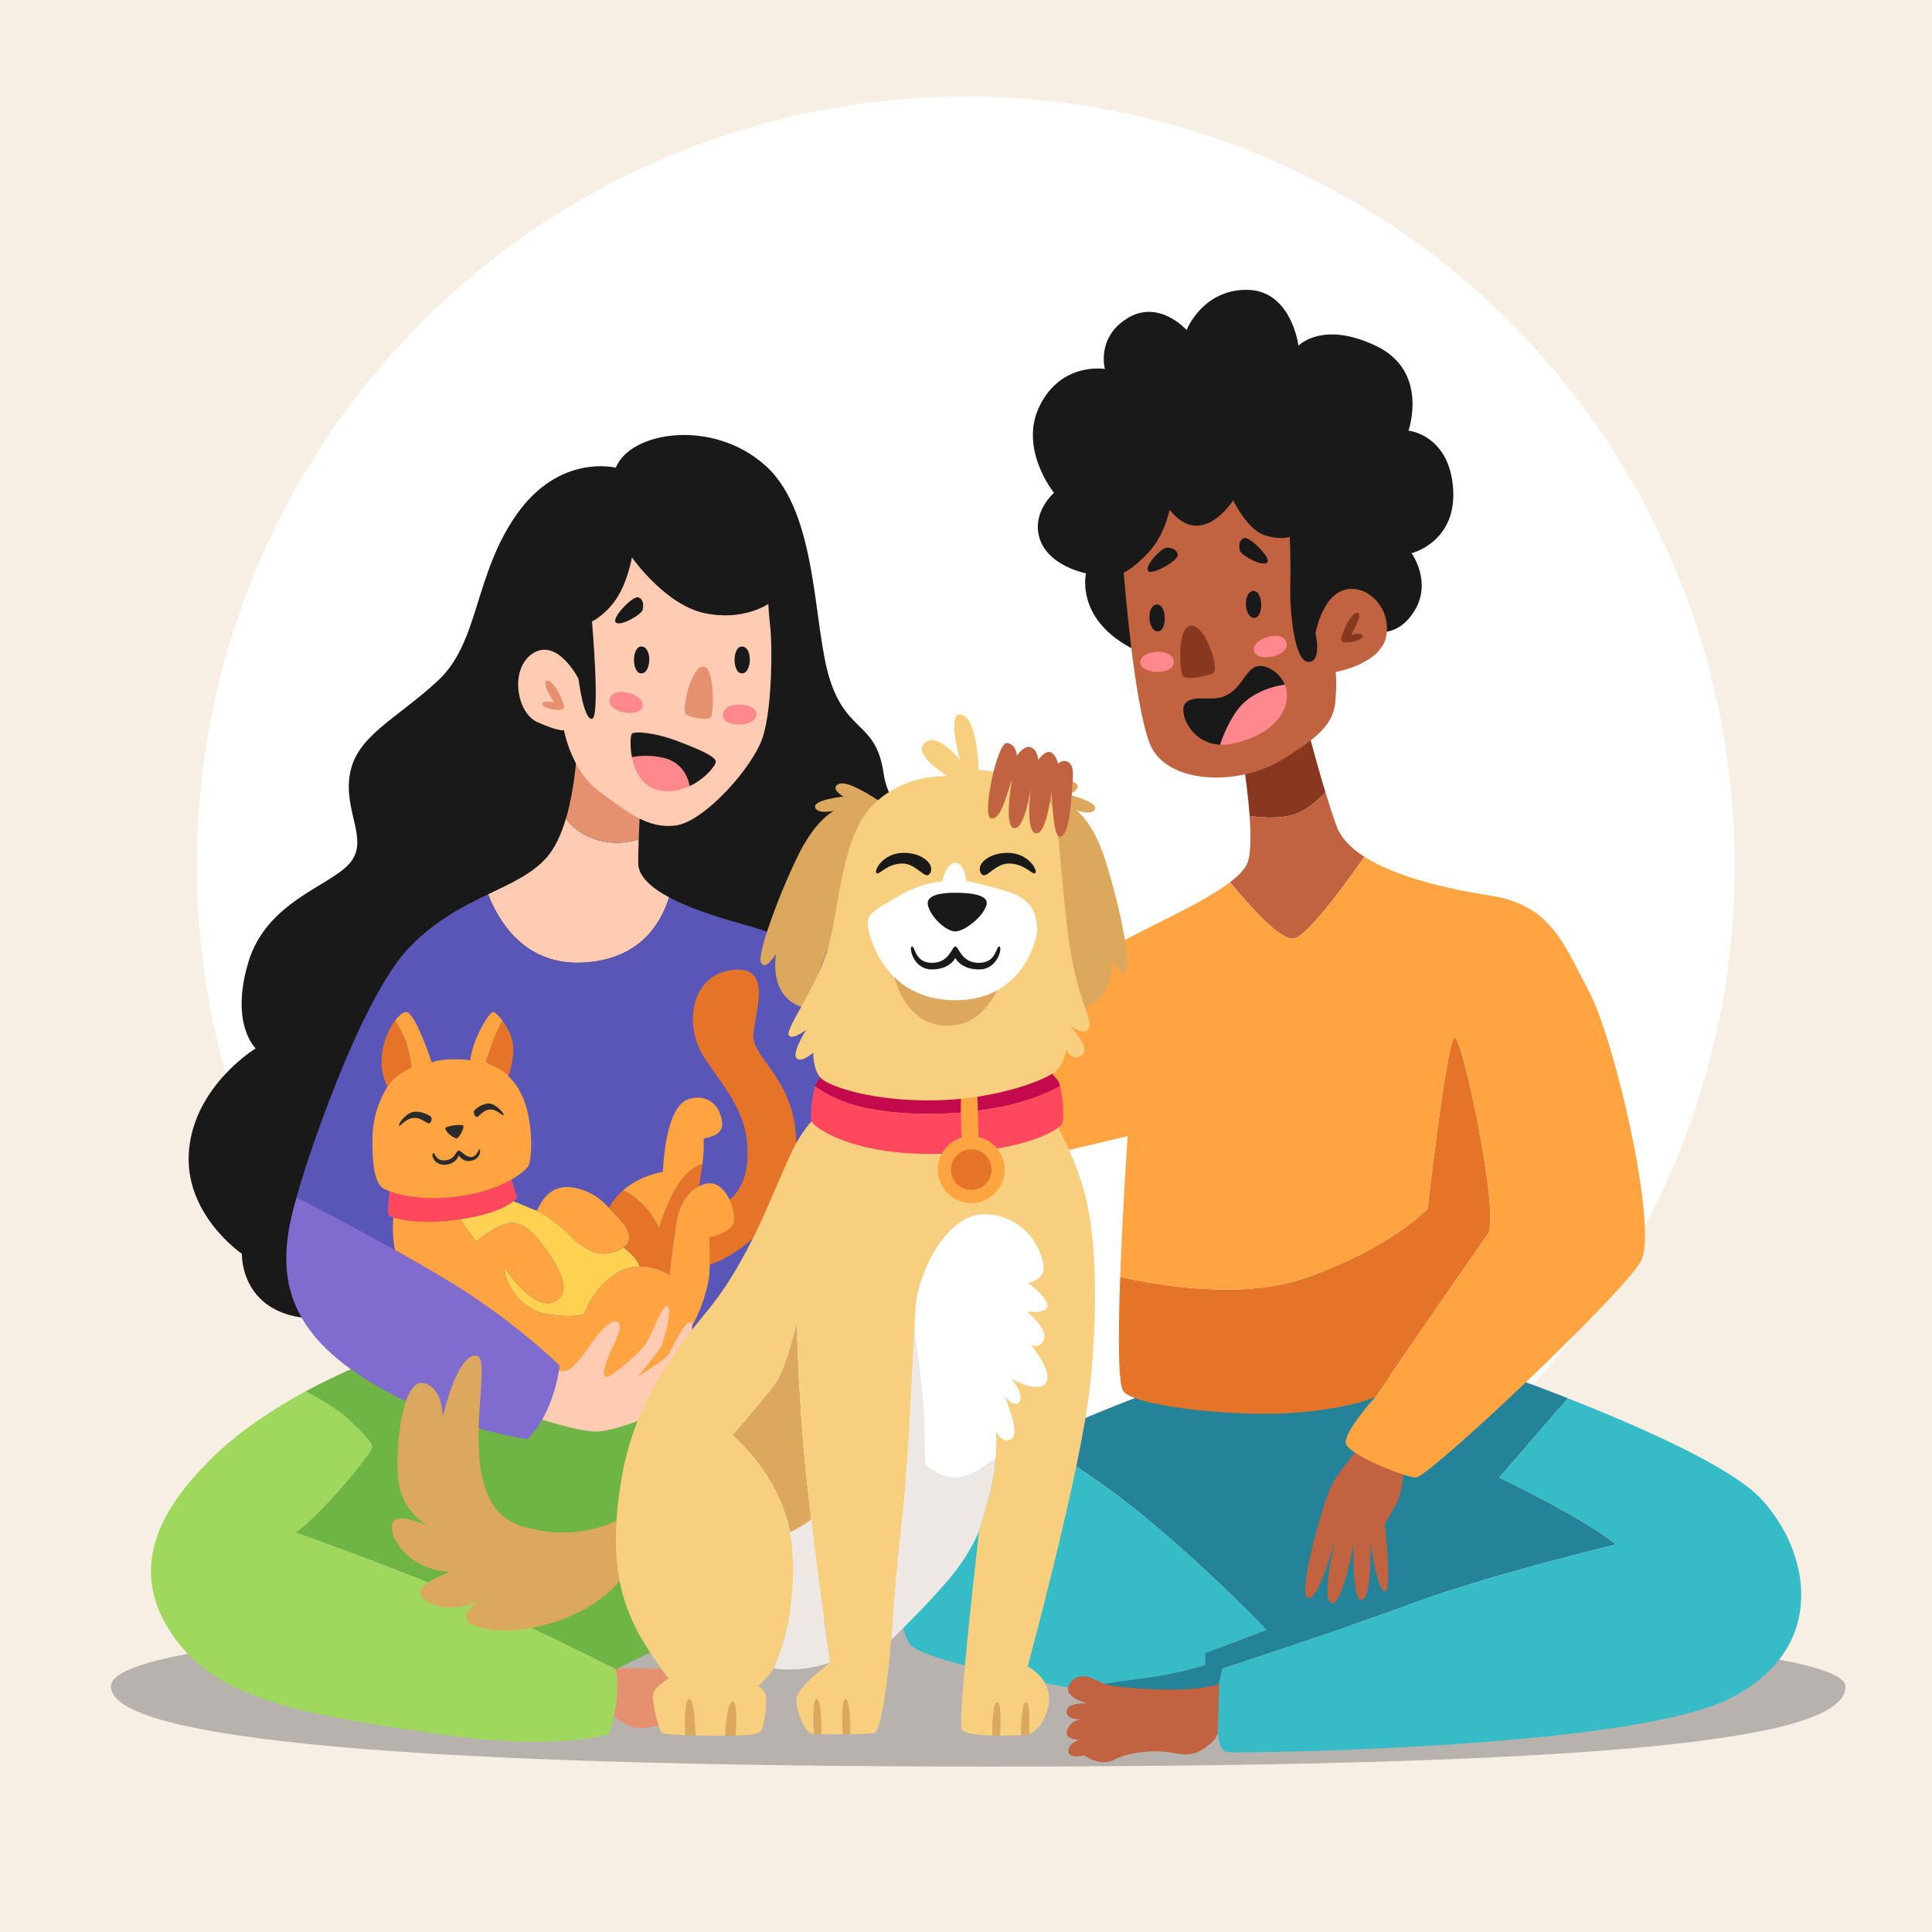 <?xml version="1.0" encoding="utf-8"?>
<!-- Generator: Adobe Illustrator 27.5.0, SVG Export Plug-In . SVG Version: 6.00 Build 0)  -->
<svg version="1.1" xmlns="http://www.w3.org/2000/svg" xmlns:xlink="http://www.w3.org/1999/xlink" x="0px" y="0px"
	 viewBox="0 0 500 500" style="enable-background:new 0 0 500 500;" xml:space="preserve">
<g id="BACKGROUND">
	<rect style="fill:#F7EFE4;" width="500" height="500"/>
	
		<ellipse transform="matrix(0.707 -0.707 0.707 0.707 -85.155 242.379)" style="fill:#FFFFFF;" cx="250" cy="223.98" rx="199.02" ry="199.02"/>
</g>
<g id="OBJECTS">
	<g>
		<path style="fill:#B7B2AE;" d="M256.606,457.184c-148.758,0-227.898-6.864-227.898-20.698s124.177-17.937,217.008-17.937
			s231.903,5.61,231.903,17.937C477.619,448.813,430.346,457.184,256.606,457.184z"/>
		<g>
			<g>
				<path style="fill:#191919;" d="M281.064,148.369c0,0-3.741,15.249,19.195,22.427s36.275,4.576,45.873-1.443
					s9.598-6.019,9.598-6.019s5.937,1.996,10.411-5.387c4.473-7.383-0.813-14.784-0.813-14.784s11.712-2.847,10.736-16.755
					c-0.976-13.908-11.55-14.966-11.55-14.966s5.449-15.372-8.459-21.96c-13.908-6.588-20.008,0-20.008,0
					s-1.789-14.396-13.339-14.478c-11.55-0.081-15.616,10.411-15.616,10.411s-7.108-8.052-15.266-3.091
					c-8.158,4.961-5.881,13.176-5.881,13.176s-10.98-1.952-16.755,9.272c-5.775,11.224,3.579,22.774,3.579,22.774
					s-6.1,5.287-3.579,12.2C271.71,146.661,281.064,148.369,281.064,148.369z"/>
				<g>
					<path style="fill:#36BCC6;" d="M311.889,430.926v-3.091l15.942-6.019c0,0-16.267-16.999-33.998-31.232
						c-7.672-6.159-17.348-12.62-25.859-17.971c-6.509,2.992-13.169,6.294-19.041,9.675c-20.412,11.753-17.24,37.617-13.579,43.107
						c2.637,3.956,29.39,9.221,44.133,11.855c3.553-1.532,15.012-2.616,19.926-3.432
						C306.245,432.684,311.889,430.926,311.889,430.926z"/>
					<path style="fill:#258399;" d="M315.541,435.758l0.09-0.602l0,0l0.77-3.346c0,0,29.73-9.667,49.495-16.987
						c19.764-7.32,52.379-15.128,52.379-15.128c-9.679-7.564-30.257-17.3-30.257-17.3l17.75-20.523
						c-11.361-4.476-20.05-7.48-20.05-7.48l-86.437,5.323c0,0-15.191,5.493-31.309,12.9c8.512,5.351,18.187,11.812,25.859,17.971
						c17.731,14.233,33.998,31.232,33.998,31.232l-15.942,6.019v3.091c0,0-5.645,1.758-12.477,2.892
						c-4.914,0.816-16.373,1.9-19.926,3.432c5.716,1.021,9.629,1.647,9.629,1.647s11.095,1.824,18.496-0.128
						C315.013,436.817,315.541,435.758,315.541,435.758z"/>
					<path style="fill:#36BCC6;" d="M455.689,387.819c-7.816-8.337-32.141-18.944-49.92-25.948l-17.75,20.523
						c0,0,20.578,9.736,30.257,17.3c0,0-32.615,7.808-52.379,15.128c-19.764,7.32-49.495,16.987-49.495,16.987l-0.77,3.346
						c-0.981,3.629-0.722,9.778-0.488,12.688c0,0,0,5.246,2.44,5.612c2.44,0.366,103.702-0.79,129.81-13.754
						C473.502,426.737,468.5,401.483,455.689,387.819z"/>
					<path style="fill:#C16240;" d="M315.143,448.569c0,0-0.431,1.623-2.105,2.858c-1.976,1.457-3.9,3.344-8.766,2.313
						c-4.867-1.031-11.823-0.443-15.797,1.609s-7.806-1.054-7.806-1.054s-4.01,0.97-4.151-0.952
						c-0.14-1.922,1.954-3.036,3.366-3.054c0,0-4.751,0.166-3.673-2.624c1.078-2.79,3.837-2.666,3.837-2.666
						s-4.139,0.256-4.014-2.15c0.125-2.406,5.492-1.995,5.492-1.995s-7.323-1.675-4.482-5.381c2.841-3.706,6.977-0.124,9.503,0.559
						c2.526,0.682,21.641,2.53,28.995-0.273L315.143,448.569z"/>
				</g>
				<path style="fill:#C16240;" d="M363.212,376.594c0,0,0.671,8.296-2.074,13.054c-2.745,4.758-2.745,4.758-2.745,4.758
					s1.952,17.141,0,17.446s-3.721-13.054-3.721-13.054s0.488,14.762-2.196,15.25c-2.684,0.488-2.196-14.681-2.196-14.681
					s-2.603,15.779-5.602,15.535c-2.999-0.244,0.966-17.324,0.966-17.324s-4.006,16.47-7.096,15.982s4.006-25.214,6.131-29.321
					c2.125-4.108,8.774-11.55,8.774-11.55L363.212,376.594z"/>
				<g>
					<path style="fill:#E57428;" d="M376.469,268.582c-2.033,0.407-6.995,44.246-6.995,44.246s-9.679,10.248-31.558,17.894
						c-16.294,5.694-37.991,2.006-48.012-0.249c-0.513,14.333-0.586,27.829,0.838,29.604c3.172,3.951,29.255,6.699,44.316,5.538
						c15.061-1.161,20.914-4.148,20.914-4.148s25.946-37.821,29.118-42.131C388.263,315.024,378.503,268.175,376.469,268.582z"/>
					<path style="fill:#893820;" d="M333.525,211.16c3.444-0.678,6.71-3.159,9.509-6.109c-2.963-9.751-5.686-20.517-5.686-20.517
						l-16.836,5.03c0,0,2.176,11.667,2.89,21.597C326.71,211.65,330.265,211.801,333.525,211.16z"/>
					<path style="fill:#C16240;" d="M334.826,242.88c3.293-0.599,12.027-12.231,18.293-21.14c-3.503-2.239-6.103-4.874-7.231-7.979
						c-0.921-2.535-1.9-5.571-2.854-8.71c-2.799,2.95-6.065,5.431-9.509,6.109c-3.259,0.641-6.815,0.49-10.123,0.002
						c0.385,5.36,0.346,10.216-0.694,12.455c-0.699,1.505-2.269,3.089-4.372,4.697C323.799,234.964,331.525,243.48,334.826,242.88z"
						/>
					<path style="fill:#FFA440;" d="M411.281,256.69c-6.588-12.346-9.763-22.45-25.561-24.901
						c-11.086-1.72-24.358-4.781-32.601-10.049c-6.266,8.909-15,20.542-18.293,21.14c-3.301,0.6-11.027-7.916-16.491-14.566
						c-6.827,5.221-19.341,10.702-26.51,14.596c-9.378,5.094-40.465,17.942-40.465,17.942l10.834,40.191l29.631-7.012
						c0,0-1.291,18.852-1.921,36.442c10.021,2.255,31.719,5.942,48.012,0.249c21.879-7.645,31.558-17.894,31.558-17.894
						s4.961-43.839,6.995-44.246c2.033-0.407,11.793,46.442,8.621,50.753c-3.172,4.311-29.118,42.131-29.118,42.131
						s-8.5,9.394-7.646,12.2c0.854,2.806,14.884,8.548,18.056,8.727c3.172,0.179,53.803-47.646,58.317-56.064
						S417.869,269.036,411.281,256.69z"/>
				</g>
				<path style="fill:#C16240;" d="M302.699,131.939c0,0-1.301,6.425-5.205,10.736c-3.904,4.311-6.669,5.531-6.669,5.531
					s2.521,33.263,6.669,44.082c4.148,10.819,22.936,11.145,33.917,4.556c10.98-6.588,13.827-10.167,14.234-15.779
					c0.407-5.612,0-7.157,0-7.157s12.038-2.033,13.176-9.598c1.139-7.564-5.612-13.502-11.224-11.55
					c-5.612,1.952-7.157,11.224-7.157,11.224s1.789,7.239-1.789,7.32c-3.579,0.081-4.88-12.444-4.717-19.52
					c0.163-7.076-0.163-12.851-0.163-12.851s-2.359,0.976-6.669-0.488c-4.311-1.464-7.971-8.947-7.971-8.947
					S310.995,142.432,302.699,131.939z"/>
				<g>
					<path style="fill:#893820;" d="M308.238,161.894c3.781-0.235,7.358,11.361,5.838,12.229c-1.52,0.868-7.068,2.006-7.949,0.852
						C305.246,173.82,304.557,162.123,308.238,161.894z"/>
					<path style="fill:#FF888E;" d="M324.525,168.462c-0.743-3.152,7.319-5.746,8.398-2.197
						C334.003,169.813,325.267,171.613,324.525,168.462z"/>
					<path style="fill:#FF888E;" d="M295.116,171.372c0.017-3.238,8.462-3.87,8.68-0.167
						C304.013,174.908,295.099,174.61,295.116,171.372z"/>
					<path style="fill:#893820;" d="M347.104,165.632c-0.061-1.408,2.476-7.192,4.189-7.038c1.713,0.154-1.624,5.705-1.624,5.705
						s3.027-0.823,3.021,0.357C352.684,165.835,347.165,167.027,347.104,165.632z"/>
					<path style="fill:#191919;" d="M324.038,153.016c2.825-0.772,3.201,6.66,0.645,6.898
						C322.126,160.15,321.539,153.699,324.038,153.016z"/>
					<path style="fill:#191919;" d="M299.079,156.496c2.825-0.772,3.201,6.66,0.645,6.898
						C297.167,163.63,296.58,157.179,299.079,156.496z"/>
					<path style="fill:#191919;" d="M328,145.503c0.929-1.252-4.671-6.74-6.041-6.252c-1.369,0.487-1.358,2.007-1.082,3.232
						C321.153,143.709,326.982,146.875,328,145.503z"/>
					<path style="fill:#191919;" d="M297.138,147.763c0.953,1.234,7.755-2.666,7.658-4.116c-0.097-1.45-1.563-1.852-2.817-1.919
						C300.724,141.661,296.094,146.411,297.138,147.763z"/>
					<g>
						<path style="fill:#FF888E;" d="M319.654,184.534c-1.917,2.956-3.126,5.788-3.893,8.194c1.222,0.06,2.558-0.064,4.018-0.44
							c10.797-2.784,13.719-8.776,13.236-13.276c-0.07-0.652-0.252-1.277-0.504-1.872
							C328.649,177.754,322.91,179.514,319.654,184.534z"/>
						<path style="fill:#191919;" d="M324.476,172.79c-2.684,1.708-3.538,5.856-7.869,7.503c-3.243,1.234-7.869-0.61-9.882,1.769
							c-1.741,2.057,1.221,10.279,9.036,10.667c0.767-2.406,1.976-5.238,3.893-8.194c3.256-5.02,8.995-6.78,12.857-7.395
							C331.022,173.63,326.772,171.329,324.476,172.79z"/>
					</g>
				</g>
			</g>
			<g>
				<path style="fill:#191919;" d="M159.37,121.041c0,0-14.5-3.741-25.623,12.037s-9.659,33.093-20.396,43.062
					s-20.984,14.209-22.774,24.045c-1.789,9.836,5.043,17.076,0,23.135c-5.043,6.059-21.635,9.855-26.353,25.851
					c-4.717,15.995,1.952,22.153,1.952,22.153s-15.616,9.428-17.243,26.117c-1.627,16.689,13.664,27.027,13.664,27.027
					s-0.658,18.439,23.099,16.708c23.757-1.731,23.757-1.731,23.757-1.731s7.344,30.143,45.149,30.962
					c37.805,0.819,51.632-28.298,51.632-28.298s35.148-0.532,39.48-30.753c4.333-30.22-9.98-38.739-9.98-38.739
					s14.583-4.603,11.492-31.566c-3.091-26.963-16.592-27.44-18.544-40.866c-1.952-13.426-9.272-10.264-13.827-24.045
					c-4.555-13.781-2.928-43.022-16.592-55.486C184.601,108.19,163.094,111.606,159.37,121.041z"/>
				<g>
					<path style="fill:#E5906E;" d="M152.598,443.345c0,0,2.544-2.167,5.21-0.057c2.666,2.11,5.648,4.639,9.867,3.775
						c4.219-0.865,10.232-0.313,13.652,1.49c3.42,1.802,6.762-0.867,6.762-0.867s3.461,0.865,3.598-0.801
						c0.137-1.665-1.665-2.644-2.886-2.668c0,0,4.109,0.172,3.2-2.253c-0.909-2.425-3.297-2.334-3.297-2.334s3.579,0.247,3.491-1.84
						c-0.088-2.087-4.734-1.763-4.734-1.763s6.349-1.408,3.923-4.639s-6.034-0.149-8.225,0.427
						c-2.191,0.576-21.814-0.545-30.106,0.184L152.598,443.345z"/>
					<g>
						<path style="fill:#9FD85D;" d="M76.263,396.535c0,0,0.813,0.149,6.152-5.137c5.339-5.287,14.263-16.023,13.96-17.08
							c-0.303-1.057-2.137-3.253-6.936-7.645c-2.067-1.892-6.245-4.377-10.333-6.595c-8.069,4.362-16.615,9.922-23.665,16.68
							c-19.683,18.87-20.496,34.811-8.459,49.452c12.038,14.64,36.275,18.202,66.694,22.603s43.895,0,43.895,0
							s3.408-9.277,1.798-16.835c0,0-21.098-10.817-39.349-18.619C101.77,405.555,76.263,396.535,76.263,396.535z"/>
						<path style="fill:#6EB545;" d="M185.252,348.308h-78.766c0,0-12.922,3.953-27.381,11.769
							c4.088,2.218,8.267,4.703,10.333,6.595c4.799,4.392,6.633,6.588,6.936,7.645c0.303,1.057-8.621,11.794-13.96,17.08
							c-5.339,5.287-6.152,5.137-6.152,5.137s25.507,9.021,43.758,16.823c18.251,7.802,39.349,18.619,39.349,18.619l20.635-10.01
							L185.252,348.308z"/>
					</g>
				</g>
				<g>
					<g>
						<path style="fill:#FFCCB3;" d="M165.162,223.32c0-1.701,0.055-3.85,0.137-6.121c-8.202,2.667-15.79-0.999-18.827-5.361
							c-1.153,3.884-2.752,7.523-4.978,10.058c-3.743,4.261-9.126,6.651-15.195,9.559c3.221,8.139,10.582,19.312,26.5,17.525
							c12.6-1.414,18.048-9.341,20.372-16.753C168.335,229.64,165.162,226.68,165.162,223.32z"/>
						<path style="fill:#E5906E;" d="M165.299,217.199c0.251-6.908,0.758-14.945,0.758-14.945l-16.632-10.777
							c0,0-0.148,10.908-2.954,20.362C149.509,216.2,157.097,219.865,165.299,217.199z"/>
					</g>
					<path style="fill:#5A56B7;" d="M192.084,239.139c-6.985-1.912-13.858-4.208-18.914-6.912
						c-2.324,7.412-7.772,15.34-20.372,16.753c-15.919,1.786-23.279-9.386-26.5-17.525c-6.326,3.032-13.397,6.626-20.144,13.497
						c-13.218,13.463-27.678,58.047-29.404,64.952l32.704,29.54c0,0,19.35,15.027,47.574,14.945
						c28.223-0.081,49.207-12.282,49.207-12.282l16.755-91.216C222.991,250.892,205.749,242.88,192.084,239.139z"/>
				</g>
				<g>
					<g>
						<path style="fill:#E57428;" d="M185.259,312.473c0,0,7.82-1.78,8.199-13.031c0.378-11.251-5.487-17.116-11.1-25.568
							c-5.613-8.451-3.595-21.506,7.064-22.831c10.659-1.324,6.055,10.343,5.55,16.65c-0.505,6.307,11.226,11.605,11.1,28.759
							c-0.126,17.155-15.2,30.021-25.228,31.534l-0.126-13.497L185.259,312.473z"/>
						<g>
							<path style="fill:#FFA440;" d="M160.095,323.573c0.495-0.231,0.891-0.479,1.244-0.736c-0.989-0.733-1.749-1.156-1.749-1.156
								s0.76,0.424,1.749,1.156c3.602-2.618,0.139-6.505-3.767-10.238c0,0-3.406-4.478-9.523-5.298
								c-6.118-0.82-8.073,4.163-9.145,6.055c0,0,3.91,1.766,7.694,5.55C150.382,322.69,154.545,326.159,160.095,323.573z"/>
							<path style="fill:#FFA440;" d="M170.564,318.023c0,0,2.081-7.694,5.802-12.614c2.072-2.739,4.063-3.794,5.424-4.194
								c0.179-1.434,0.315-2.829,0.315-3.775c0-2.816,0-2.816,0-2.816s4.667-0.424,4.793-3.492c0.126-3.068-2.46-8.617-8.704-6.662
								c-6.244,1.955-6.622,18.795-6.622,18.795s-5.704,0.819-10.3,4.778C168.064,311.42,170.564,318.023,170.564,318.023z"/>
							<path style="fill:#E57428;" d="M161.339,322.837c1.453,1.076,3.4,2.827,4.204,4.934c4.289-0.07,7.67,2.108,7.67,2.108
								s0.568-5.046,1.766-13.118c1.198-8.073,5.928-9.713,5.928-9.713s0.528-2.996,0.883-5.834
								c-1.36,0.399-3.352,1.455-5.424,4.194c-3.721,4.919-5.802,12.614-5.802,12.614s-2.5-6.603-9.291-9.98
								c-1.4,1.206-2.699,2.701-3.701,4.557C161.478,316.332,164.941,320.219,161.339,322.837z"/>
							<path style="fill:#FFD150;" d="M123.262,321.302c0,0,5.172-4.415,8.704-4.793c3.532-0.378,6.748,2.964,10.091,7.947
								c3.343,4.983,6.118,10.722,0.883,12.614c-5.235,1.892-12.362-9.082-12.362-9.082c-0.063,4.226,4.099,10.974,10.974,12.109
								c6.875,1.135,9.713,0,9.713,0s2.018-6.811,8.577-10.722c1.94-1.157,3.899-1.574,5.7-1.604
								c-0.804-2.107-2.751-3.858-4.204-4.934c-0.353,0.256-0.749,0.505-1.244,0.736c-5.55,2.586-9.713-0.883-13.497-4.667
								c-3.784-3.784-7.694-5.55-7.694-5.55l-8.01-3.296l-14.007,0.57c0.625,1.532,1.283,3.054,1.835,4.113
								C120.298,317.77,123.262,321.302,123.262,321.302z"/>
							<path style="fill:#FFA440;" d="M180.908,307.049c0,0-4.73,1.64-5.928,9.713c-1.198,8.073-1.766,13.118-1.766,13.118
								s-3.382-2.178-7.67-2.108c0.182,0.476,0.309,0.969,0.354,1.478c-0.045-0.508-0.173-1.001-0.354-1.478
								c-1.802,0.03-3.76,0.447-5.7,1.604c-6.559,3.91-8.577,10.722-8.577,10.722s-2.838,1.135-9.713,0
								c-6.875-1.135-11.037-7.884-10.974-12.109c0,0,7.127,10.974,12.362,9.082c5.235-1.892,2.46-7.631-0.883-12.614
								c-3.343-4.982-6.559-8.325-10.091-7.947c-3.532,0.378-8.704,4.793-8.704,4.793s-2.964-3.532-4.541-6.559
								c-0.552-1.059-1.21-2.582-1.835-4.113l-14.282,0.581c0,0-4.569,12.361,6.468,26.867
								c11.037,14.506,27.183,24.408,48.311,20.939c21.128-3.469,25.858-25.228,26.174-29.012c0.315-3.784,0-9.839,0-9.839
								s5.676-0.907,6.37-3.954C190.62,313.166,187.277,303.391,180.908,307.049z"/>
						</g>
						<path style="fill:#FF485E;" d="M101.188,306.271c0,0-1.261,7.568-0.589,8.241s6.949,2.753,18.569,1.04
							c11.62-1.713,14.353-5.235,14.563-5.492c0.21-0.257-1.85-6.228-1.85-6.228L101.188,306.271z"/>
						<g>
							<g>
								<path style="fill:#E57428;" d="M125.848,274.883c0.189,0.505,4.036,1.388,5.739,3.658c0,0,1.724-4.73,1.135-8.514
									c-0.325-2.087-1.532-4.324-2.726-5.921c-1.187,2.402-2.412,5.068-2.95,6.837
									C125.848,274.883,125.659,274.379,125.848,274.883z"/>
								<path style="fill:#FFA440;" d="M131.588,278.542c-1.703-2.271-5.55-3.154-5.739-3.658c-0.189-0.504,0,0,1.198-3.94
									c0.538-1.77,1.763-4.435,2.95-6.837c-0.97-1.298-1.932-2.173-2.403-2.193c-1.051-0.043-5.382,7.315-5.886,12.487
									c0,0-5.573-0.883-9.997,0.505c0,0-3.71-11.395-6.148-12.866c-0.76-0.458-2.029,0.375-3.269,2.005
									c1.142,2.017,2.442,4.507,2.932,6.173c0.946,3.216,1.261,5.613,1.261,5.928c0,0.315-3.847,1.324-6.181,5.046
									c0,0-3.742,5.361-3.91,12.971c-0.168,7.61,0.715,12.109,2.775,13.371c2.06,1.261,9.418,3.601,20.266,1.969
									s16.356-6.258,17.323-7.75C137.726,300.258,138.862,285.206,131.588,278.542z"/>
								<path style="fill:#E57428;" d="M106.486,276.145c0-0.315-0.315-2.712-1.261-5.928c-0.49-1.666-1.791-4.156-2.932-6.173
									c-2.74,3.601-5.338,11.094-1.987,17.147C102.639,277.469,106.486,276.46,106.486,276.145z"/>
							</g>
							<g>
								<path style="fill:#2B2B2B;" d="M118.122,294.613c-1.263-0.243-2.852-1.917-2.898-2.566
									c-0.047-0.649,4.336-1.235,4.674-0.715C120.237,291.852,118.737,294.732,118.122,294.613z"/>
								<path style="fill:#2B2B2B;" d="M126.646,287.148c-1.821,0.181-2.788,2.13-3.331,1.924c-0.543-0.206-0.862-1.162-0.57-1.645
									c0.292-0.483,2.056-1.833,3.789-1.849c1.733-0.015,4.116,2.712,3.785,3.014
									C129.988,288.893,128.592,286.954,126.646,287.148z"/>
								<path style="fill:#2B2B2B;" d="M107.139,289.311c2.046-0.096,3.412,1.686,3.982,1.401c0.57-0.286,0.78-1.28,0.384-1.713
									c-0.397-0.434-2.555-1.503-4.479-1.256c-1.924,0.247-4.152,3.304-3.74,3.553
									C103.698,291.543,104.952,289.414,107.139,289.311z"/>
								<path style="fill:#2B2B2B;" d="M118.764,297.777c-0.835-0.056-0.838,2.271-3.541,2.523
									c-2.703,0.252-2.598-2.292-3.145-1.808c-0.547,0.483,0.298,3.111,3.145,2.943c2.847-0.168,3.541-2.439,3.541-2.439
									s0.946,1.934,3.322,1.388s2.313-2.901,2.018-2.943c-0.294-0.042-0.736,2.068-2.228,2.001
									C120.382,299.375,119.394,297.819,118.764,297.777z"/>
							</g>
						</g>
					</g>
					<g>
						<g>
							<path style="fill:#FFCCB3;" d="M172.58,360.843c1.505-1.377,2.818-2.819,2.818-2.819s1.473-0.961,2.306-3.344
								c0.361-1.032,0.432-2.2,0.398-3.193c-3.425,6.639-8.422,7.37-8.422,7.37s5.749-4.356,6.486-5.829
								c0.737-1.473,1.666-3.843,1.666-3.843c0.961-2.242,1.977-7.339,0.641-7.077c-1.336,0.262-4.676,6.884-5.303,8.23
								c-0.626,1.345-8.278,6.043-8.278,6.043s5.317-6.043,6.278-8.073c0.961-2.03,2.883-10.077,1.537-10.353
								c-1.345-0.276-3.715,6.874-5.381,9.564c-1.665,2.69-9.608,9.288-10.505,8.84s-0.512-2.562,0.75-5.536
								c1.262-2.974,4.054-7.788,2.23-8.715c-1.824-0.927-5.03,3.297-6.183,4.771s-4.64,7.125-6.918,7.802
								c-2.279,0.677-5.486-0.756-5.486-0.756l-3.746,12.555c0,0,13.268,4.612,18.072,3.943c4.804-0.669,13.836-3.879,16.655-6.506
								c1.368-1.275,2.16-2.698,2.615-3.828c-3.21,2.856-5.626,3.316-5.626,3.316S171.075,362.221,172.58,360.843z"/>
							<path style="fill:#E5906E;" d="M169.681,358.858c0,0,4.997-0.731,8.422-7.37c-0.044-1.301-0.27-2.303-0.27-2.303
								s-0.929,2.37-1.666,3.843C175.431,354.502,169.681,358.858,169.681,358.858z"/>
							<path style="fill:#E5906E;" d="M172.58,360.843c-1.505,1.377-3.395,2.562-3.395,2.562s2.416-0.459,5.626-3.316
								c0.483-1.198,0.588-2.065,0.588-2.065S174.085,359.466,172.58,360.843z"/>
						</g>
						<path style="fill:#806BCE;" d="M76.751,309.905c0,0,30.256,15.449,44.653,24.965c14.396,9.516,23.425,18.544,23.425,18.544
							s-1.098,11.712-8.296,19.032c0,0-23.424-3.05-43.921-16.836C72.115,341.824,71.749,326.786,76.751,309.905z"/>
					</g>
				</g>
				<path style="fill:#FFCCB3;" d="M163.547,144.262c0,0-1.11,6.344-3.998,10.655c-2.887,4.311-6.344,5.937-6.344,5.937
					s2.196,24.965,0,25.191c-2.196,0.226-3.497-10.388-3.497-10.388s-5.327-10.492-11.631-6.67
					c-6.303,3.823-4.473,15.454,0.976,17.894c5.449,2.44,6.913,2.115,6.913,2.115s1.911,10.579,9.028,15.761
					c7.117,5.182,12.453,9.818,19.85,8.883c7.397-0.935,20.126-15.128,22.606-23.018c2.481-7.889,2.359-23.912,1.952-27.654
					c-0.407-3.741-0.569-6.669-0.569-6.669s-6.425,4.555-16.592,2.359C172.075,156.462,163.547,144.262,163.547,144.262z"/>
				<g>
					<path style="fill:#E5906E;" d="M181.998,172.485c-3.09-0.125-5.734,11.57-4.473,12.393c1.261,0.824,5.816,1.799,6.507,0.62
						C184.723,184.319,185.007,172.607,181.998,172.485z"/>
					<path style="fill:#FF888E;" d="M166.3,182.814c0.651-3.172-7.483-5.531-8.459-1.952
						C156.865,184.441,165.65,185.986,166.3,182.814z"/>
					<path style="fill:#FF888E;" d="M195.781,184.867c-0.111-3.236-8.571-3.622-8.681,0.086
						C186.991,188.661,195.893,188.104,195.781,184.867z"/>
					<path style="fill:#E5906E;" d="M145.967,183.058c0.02-1.409-2.684-7.117-4.392-6.913c-1.708,0.203,1.789,5.656,1.789,5.656
						s-3.05-0.735-3.009,0.445C140.395,183.424,145.947,184.455,145.967,183.058z"/>
					<path style="fill:#191919;" d="M166.337,167.361c-2.846-0.69-3.006,6.751-0.444,6.913
						C168.456,174.437,168.855,167.971,166.337,167.361z"/>
					<path style="fill:#191919;" d="M192.365,167.361c-2.847-0.69-3.006,6.751-0.444,6.913
						C194.483,174.437,194.882,167.971,192.365,167.361z"/>
					<g>
						<path style="fill:#FF888E;" d="M171.302,196.031c-3.044-0.609-5.669-0.478-7.755-0.089c0.709,3.63,2.626,7.701,7.064,8.589
							c2.903,0.581,5.606-0.017,7.882-1.089C177.955,200.796,176.305,197.032,171.302,196.031z"/>
						<path style="fill:#191919;" d="M185.251,197.089c-0.081-1.465-5.368-3.539-9.354-5.084
							c-6.526-2.531-11.631-2.806-12.363-2.115c-0.333,0.314-0.578,3.03,0.012,6.052c2.086-0.389,4.711-0.52,7.755,0.089
							c5.002,1,6.652,4.765,7.191,7.41C182.595,201.51,185.304,198.031,185.251,197.089z"/>
					</g>
					<path style="fill:#191919;" d="M159.305,161.017c-0.965-1.224,4.474-6.873,5.856-6.426c1.383,0.447,1.416,1.966,1.176,3.2
						C166.097,159.024,160.363,162.359,159.305,161.017z"/>
				</g>
			</g>
			<g>
				<path style="fill:#DBA85E;" d="M165.812,389.527c0,0-11.956,11.346-30.989,5.368c-19.032-5.978-6.387-43.458-11.49-44.055
					c-5.103-0.598-8.729,15.822-8.729,15.822s-0.019-7.876-5.15-8.732s-7.144,15.257-6.443,24.464
					c0.701,9.207,8.195,12.745,8.195,12.745s-9.127-4.514-9.714-0.488c-0.586,4.026,4.649,11.468,14.903,12.2
					c0,0-13.146,4.514-4.984,8.052c8.162,3.538,15.116-2.243,15.116-2.243s-12.417,6.513-1.023,8.831
					c11.394,2.318,30.67-4.026,36.648-15.128L165.812,389.527z"/>
				<g>
					<path style="fill:#DBA85E;" d="M218.843,439.71c-1.089-0.272-0.918,5.938-0.759,9.135c0.67-0.007,1.339-0.018,1.993-0.031
						C220.086,446.083,219.977,439.994,218.843,439.71z"/>
					<path style="fill:#DBA85E;" d="M211.369,439.71c-1.073-0.268-0.923,5.747-0.766,8.984c0.505,0.053,1.195,0.091,2.001,0.117
						C212.612,446.079,212.503,439.993,211.369,439.71z"/>
					<path style="fill:#EDE8E4;" d="M204.454,396.535c0.207,1.082,0.372,2.188,0.48,3.321c1.627,17.08-3.335,28.548-4.717,31.883
						c0,0,6.466,1.342,14.64-1.464c0,0-2.77-18.971-4.916-37.015C208.664,394.188,206.527,395.628,204.454,396.535z"/>
					<path style="fill:#FFFFFF;" d="M239.42,378.953c0,0,4.304,4.148,9.513,3.335c3.453-0.539,6.86-3.36,8.77-5.205
						c0.241-3.664,0.099-6.67,0.099-6.67s1.301,3.335,3.904,2.033c2.603-1.301-1.789-11.305-1.789-11.305s2.521,3.497,3.904,1.627
						c1.383-1.871-2.115-6.019-2.115-6.019s6.914,4.07,8.947,1.181c2.033-2.889-3.904-9.965-3.904-9.965s2.277,1.464,3.416-1.301
						c1.139-2.765-4.392-7.219-4.392-7.219s5.159,0.702,5.304-1.489c0.145-2.191-4.979-5.885-4.979-5.885s3.172-0.657,3.904-2.996
						c0.732-2.338-2.359-13.481-13.827-14.783c-11.468-1.301-18.707,16.094-19.195,23.663c-0.088,1.357-0.196,3.471-0.326,6.105
						c0.001,0.003,2.44,15.536,2.603,25.214C239.42,378.953,239.42,378.953,239.42,378.953z"/>
					<path style="fill:#DBA85E;" d="M208.513,380.336c-2.033-20.415-2.277-38.227-2.277-38.227s-2.684,11.797-5.531,15.821
						c-2.847,4.025-11.172,13.477-11.172,13.477s12.004,9.912,14.921,25.128c2.073-0.907,4.209-2.347,5.487-3.275
						C209.41,388.795,208.916,384.386,208.513,380.336z"/>
					<path style="fill:#F7CF7F;" d="M280.25,307.149c-3.416-11.076-8.54-19.226-8.54-19.226l-56.853-1.302
						c0,0-5.035,1.444-9.76,11.078c-4.725,9.634-10.736,27.945-22.204,41.746c-11.468,13.8-19.429,26.658-22.22,44.226
						c-2.791,17.568-1.324,30.013,6.605,42.457c7.929,12.444,10.138,12.688,10.138,12.688h14.993c0,0,4.514-1.952,7.808-7.076
						c1.383-3.335,6.344-14.803,4.717-31.883c-0.108-1.134-0.273-2.24-0.48-3.321c-0.331,0.145-0.661,0.28-0.984,0.393
						c0.324-0.113,0.653-0.249,0.984-0.393c-2.917-15.216-14.921-25.128-14.921-25.128s8.325-9.453,11.172-13.477
						c2.847-4.024,5.531-15.821,5.531-15.821s0.244,17.812,2.277,38.227c0.403,4.05,0.897,8.459,1.428,12.924
						c0.723-0.525,1.175-0.887,1.175-0.887s-0.452,0.362-1.175,0.887c2.146,18.044,4.916,37.015,4.916,37.015
						s-8.784,6.588-8.784,9.516c0,2.928,2.111,8.296,3.801,8.784c0.159,0.046,0.407,0.085,0.729,0.119
						c-0.157-3.237-0.307-9.252,0.766-8.984c1.134,0.283,1.243,6.369,1.235,9.101c1.537,0.05,3.505,0.056,5.48,0.034
						c-0.159-3.198-0.331-9.407,0.759-9.135c1.134,0.284,1.243,6.373,1.235,9.104c2.619-0.052,4.979-0.146,6.004-0.239
						c2.684-0.244,4.555-24.156,4.555-24.156s1.139-15.698,2.928-31.883c1.469-13.284,2.498-36.419,3.09-48.475v0l-2.114,1.301
						l2.114-1.301v0c0.129-2.634,0.238-4.748,0.326-6.105c0.488-7.569,7.727-24.965,19.195-23.663
						c11.468,1.301,14.559,12.444,13.827,14.783c-0.732,2.338-3.904,2.996-3.904,2.996s5.124,3.694,4.979,5.885
						c-0.145,2.191-5.304,1.489-5.304,1.489s5.531,4.453,4.392,7.219c-1.139,2.765-3.416,1.301-3.416,1.301s5.937,7.076,3.904,9.965
						c-2.033,2.889-8.947-1.181-8.947-1.181s3.497,4.148,2.115,6.019c-1.383,1.871-3.904-1.627-3.904-1.627
						s4.392,10.004,1.789,11.305c-2.603,1.301-3.904-2.033-3.904-2.033s0.143,3.006-0.099,6.67c0.971-0.938,1.563-1.628,1.563-1.628
						s-0.592,0.69-1.563,1.628c-0.121,1.831-0.335,3.823-0.715,5.693c-1.139,5.612-3.579,13.339-3.579,13.339
						s-5.781,49.411-4.477,51.485c0.641,1.019,4.152,1.437,7.861,1.552c0.007-2.908,0.165-8.341,1.235-8.609
						c1.036-0.259,0.932,5.342,0.782,8.643c2.066,0.008,4.038-0.063,5.457-0.16c0.012-2.936,0.18-8.219,1.234-8.482
						c0.994-0.249,0.938,4.898,0.8,8.231c2.504-0.726,5.515-5.281,5.164-9.959c-0.366-4.88-5.487-7.564-5.487-7.564
						s13.613-50.265,16.016-71.737C284.398,338.042,283.666,318.225,280.25,307.149z"/>
					<path style="fill:#DBA85E;" d="M265.503,440.543c-1.054,0.264-1.223,5.546-1.234,8.482c0.745-0.051,1.341-0.109,1.711-0.168
						c0.106-0.017,0.215-0.052,0.323-0.083C266.441,445.441,266.496,440.294,265.503,440.543z"/>
					<path style="fill:#EDE8E4;" d="M257.703,377.083c-1.91,1.844-5.317,4.665-8.77,5.205c-5.209,0.813-9.513-3.335-9.513-3.335
						s0,0-0.163-9.679c-0.163-9.678-2.603-25.211-2.603-25.214c-0.592,12.057-1.622,35.192-3.09,48.475
						c-1.789,16.186-2.928,31.883-2.928,31.883s9.46-9.15,15.08-15.86c5.62-6.71,7.694-12.444,7.694-12.444s2.44-7.727,3.579-13.339
						C257.368,380.906,257.583,378.914,257.703,377.083z"/>
					<path style="fill:#DBA85E;" d="M258.029,440.543c-1.07,0.268-1.227,5.701-1.235,8.609c0.671,0.021,1.348,0.031,2.017,0.034
						C258.96,445.885,259.065,440.284,258.029,440.543z"/>
				</g>
				<g>
					<path style="fill:#C40A4D;" d="M271.222,276.675l-57.341,0.732c0,0-2.257,1.706-2.928,3.659
						c-0.005,0.016-0.011,0.036-0.016,0.052c4.198,3.142,13.268,7.497,31.124,7.148c15.856-0.31,26.071-3.802,32.281-7.146
						c-0.186-0.764-0.381-1.326-0.557-1.516C272.991,278.749,271.222,276.675,271.222,276.675z"/>
					<path style="fill:#FF485E;" d="M210.937,281.117c-0.665,1.989-1.323,7.122-0.96,8.866c0.366,1.758,10.431,8.895,31.843,8.651
						c21.411-0.244,32.209-5.795,33.063-7.93c0.664-1.66,0.111-6.92-0.541-9.586c-6.21,3.344-16.425,6.836-32.281,7.146
						C224.205,288.614,215.135,284.26,210.937,281.117z"/>
				</g>
				<g>
					<path style="fill:#FFA440;" d="M250.049,281.136c-1.829,0.044-1.361,6.102-1.31,9.892c0.05,3.79,0.269,7.383,2.674,7.624
						c2.405,0.241,1.775-5.719,1.675-9.92C252.988,284.53,253.469,281.053,250.049,281.136z"/>
					<path style="fill:#FFA440;" d="M259.996,302.021c-0.371-4.77-4.539-8.335-9.308-7.964c-4.77,0.371-8.335,4.539-7.964,9.308
						c0.371,4.77,4.539,8.335,9.308,7.964C256.802,310.958,260.367,306.791,259.996,302.021z"/>
					<path style="fill:#E57428;" d="M256.59,302.286c-0.225-2.889-2.749-5.048-5.637-4.823c-2.889,0.225-5.048,2.749-4.823,5.637
						c0.225,2.889,2.749,5.048,5.637,4.823C254.656,307.699,256.815,305.175,256.59,302.286z"/>
				</g>
				<g>
					<path style="fill:#DBA85E;" d="M189.533,440.361c-1.25,0.215-1.709,5.997-1.859,8.814c1.009-0.007,1.918-0.019,2.727-0.038
						C190.577,446.202,190.79,440.145,189.533,440.361z"/>
					<path style="fill:#DBA85E;" d="M178.338,439.702c-1.199,0.035-1.136,5.998-1.006,9.344c0.831,0.037,1.728,0.07,2.673,0.094
						C179.903,445.794,179.551,439.666,178.338,439.702z"/>
					<path style="fill:#F7CF7F;" d="M197.696,437.677c-1.262-1.564-6.182-5.49-14.234-5.693c-8.052-0.203-14.234,4.27-14.478,6.588
						c-0.244,2.318,1.586,9.964,2.684,10.086c0.677,0.075,2.779,0.259,5.663,0.389c-0.13-3.346-0.193-9.309,1.006-9.344
						c1.213-0.036,1.565,6.093,1.667,9.439c1.095,0.029,2.253,0.046,3.457,0.046c1.585,0,2.969-0.003,4.213-0.011
						c0.15-2.817,0.608-8.599,1.859-8.814c1.256-0.216,1.044,5.841,0.868,8.777c5.029-0.118,6.438-0.517,6.887-1.863
						C197.899,445.444,198.958,439.241,197.696,437.677z"/>
				</g>
				<g>
					<g>
						<path style="fill:#DBA85E;" d="M265.979,206.034c0,0,9.762-4.999,12.175-3.5c2.413,1.499-1.598,3.097-1.598,3.097
							s7.537,1.87,6.855,3.744c-0.682,1.874-4.969,0.268-4.969,0.268s4.137,2.651,7.302,12.025
							c3.165,9.375,7.281,27.529,5.751,29.581c-1.529,2.052-3.523-2.92-3.523-2.92s0.672,11.842-9.418,12.853L265.979,206.034z"/>
						<path style="fill:#DBA85E;" d="M228.684,208.069c0,0-8.947-6.344-11.549-5.206c-2.603,1.139,1.139,3.294,1.139,3.294
							s-7.727,0.773-7.32,2.725c0.407,1.952,4.88,0.976,4.88,0.976s-4.473,2.032-8.947,10.858
							c-4.473,8.826-11.143,26.205-9.923,28.455c1.22,2.25,3.904-2.386,3.904-2.386s-2.359,11.624,7.483,14.067L228.684,208.069z"/>
						<path style="fill:#F7CF7F;" d="M253.247,199.285c0,0-0.169-13.014-4.314-14.315c-4.145-1.301-0.481,11.712-0.481,11.712
							s-5.941-7.486-9.194-4.394c-3.253,3.092,6.019,8.596,6.019,8.596s-11.288-0.868-19.593,7.673
							c-8.305,8.54-8.468,28.139-11.802,38.104c-3.335,9.965-10.736,19.888-9.76,21.27c0.976,1.383,4.555-1.464,4.555-1.464
							s-3.66,5.775-2.603,7.32c1.057,1.545,4.392-1.349,4.392-1.349s-0.081,5.131,2.44,6.981c2.521,1.85,12.851,5.657,29.24,5.34
							c16.389-0.318,28.914-5.523,31.11-7.556c2.196-2.033,2.765-5.693,2.765-5.693s1.139,3.335,3.904,1.627
							c2.765-1.708-3.091-7.679-3.091-7.679s3.66,2.636,4.88,0.847c1.22-1.789-1.792-5.856-4.027-16.674
							c-2.236-10.818-3.374-31.431-4.432-38.327C272.198,204.409,262.275,199.61,253.247,199.285z"/>
						<path style="fill:#C16240;" d="M263.17,195.611c0,0-0.122-3.118-2.603-3.321c-2.481-0.203-6.63,19.114-4.047,19.52
							c2.583,0.407,3.936-6.222,5.415-10.086c0,0-2.262,12.119,0.503,12.607c2.765,0.488,4.392-10.574,4.392-10.574
							s-1.627,11.306,1.22,11.875c2.847,0.569,4.148-11.224,4.148-11.224s0.203,12.119,2.033,12.119c1.83,0,2.603-4.433,3.091-10.37
							c0.488-5.938,0.691-7.768-0.732-8.825c-1.423-1.057-2.765,0.325-2.765,0.325s-0.569-2.603-2.033-3.009
							c-1.464-0.407-3.091,2.033-3.091,2.033s-0.229-2.806-2.006-3.335C264.919,192.818,263.17,195.611,263.17,195.611z"/>
					</g>
					<path style="fill:#DBA85E;" d="M230.636,249.17c0,0,1.789,16.287,14.64,16.287c12.851,0,15.52-17.536,15.52-17.536
						L230.636,249.17z"/>
					<g>
						<path style="fill:#FFFFFF;" d="M247.313,223.32c-2.606,0-3.42,4.799-3.42,4.799s-5.246,0.122-11.549,3.904
							c-6.303,3.782-8.215,4.392-7.727,7.727c0.488,3.335,4.643,19.114,22.696,19.114s21.469-16.999,21.143-18.87
							c-0.325-1.871-0.305-6.629-6.751-8.947c-3.389-1.219-11.631-3.091-11.631-3.091S249.554,223.32,247.313,223.32z"/>
						<g>
							<path style="fill:#191919;" d="M247.228,241.051c-2.318,0-6.344-3.619-7.076-6.751c-0.732-3.131,4.961-3.253,7.076-3.253
								s9.069,0.081,8.052,3.253C254.264,237.472,249.506,241.051,247.228,241.051z"/>
							<path style="fill:#191919;" d="M240.64,226.085c-1.271,1.856-3.457-2.887-7.483-2.603c-4.026,0.285-5.693,3.172-6.344,2.44
								c-0.651-0.732,1.789-5.124,6.913-5.205C238.851,220.636,242.145,223.889,240.64,226.085z"/>
							<path style="fill:#191919;" d="M258.619,244.955c-0.908-0.122-0.66,4.229-5.282,4.229c-4.622,0-5.159-4.229-6.108-4.229
								c-0.935,0-1.464,4.229-6.019,4.229c-4.555,0-4.311-4.351-5.205-4.229c-0.895,0.122,0.366,5.937,5.124,5.937
								s6.1-2.97,6.1-2.97s1.362,2.97,6.19,2.97C258.247,250.892,259.526,245.077,258.619,244.955z"/>
							<path style="fill:#191919;" d="M253.914,226.085c1.29,1.856,3.508-2.887,7.593-2.603c4.086,0.285,5.778,3.172,6.438,2.44
								c0.66-0.732-1.816-5.124-7.016-5.205C255.73,220.636,252.387,223.889,253.914,226.085z"/>
						</g>
					</g>
				</g>
			</g>
		</g>
	</g>
</g>
</svg>
